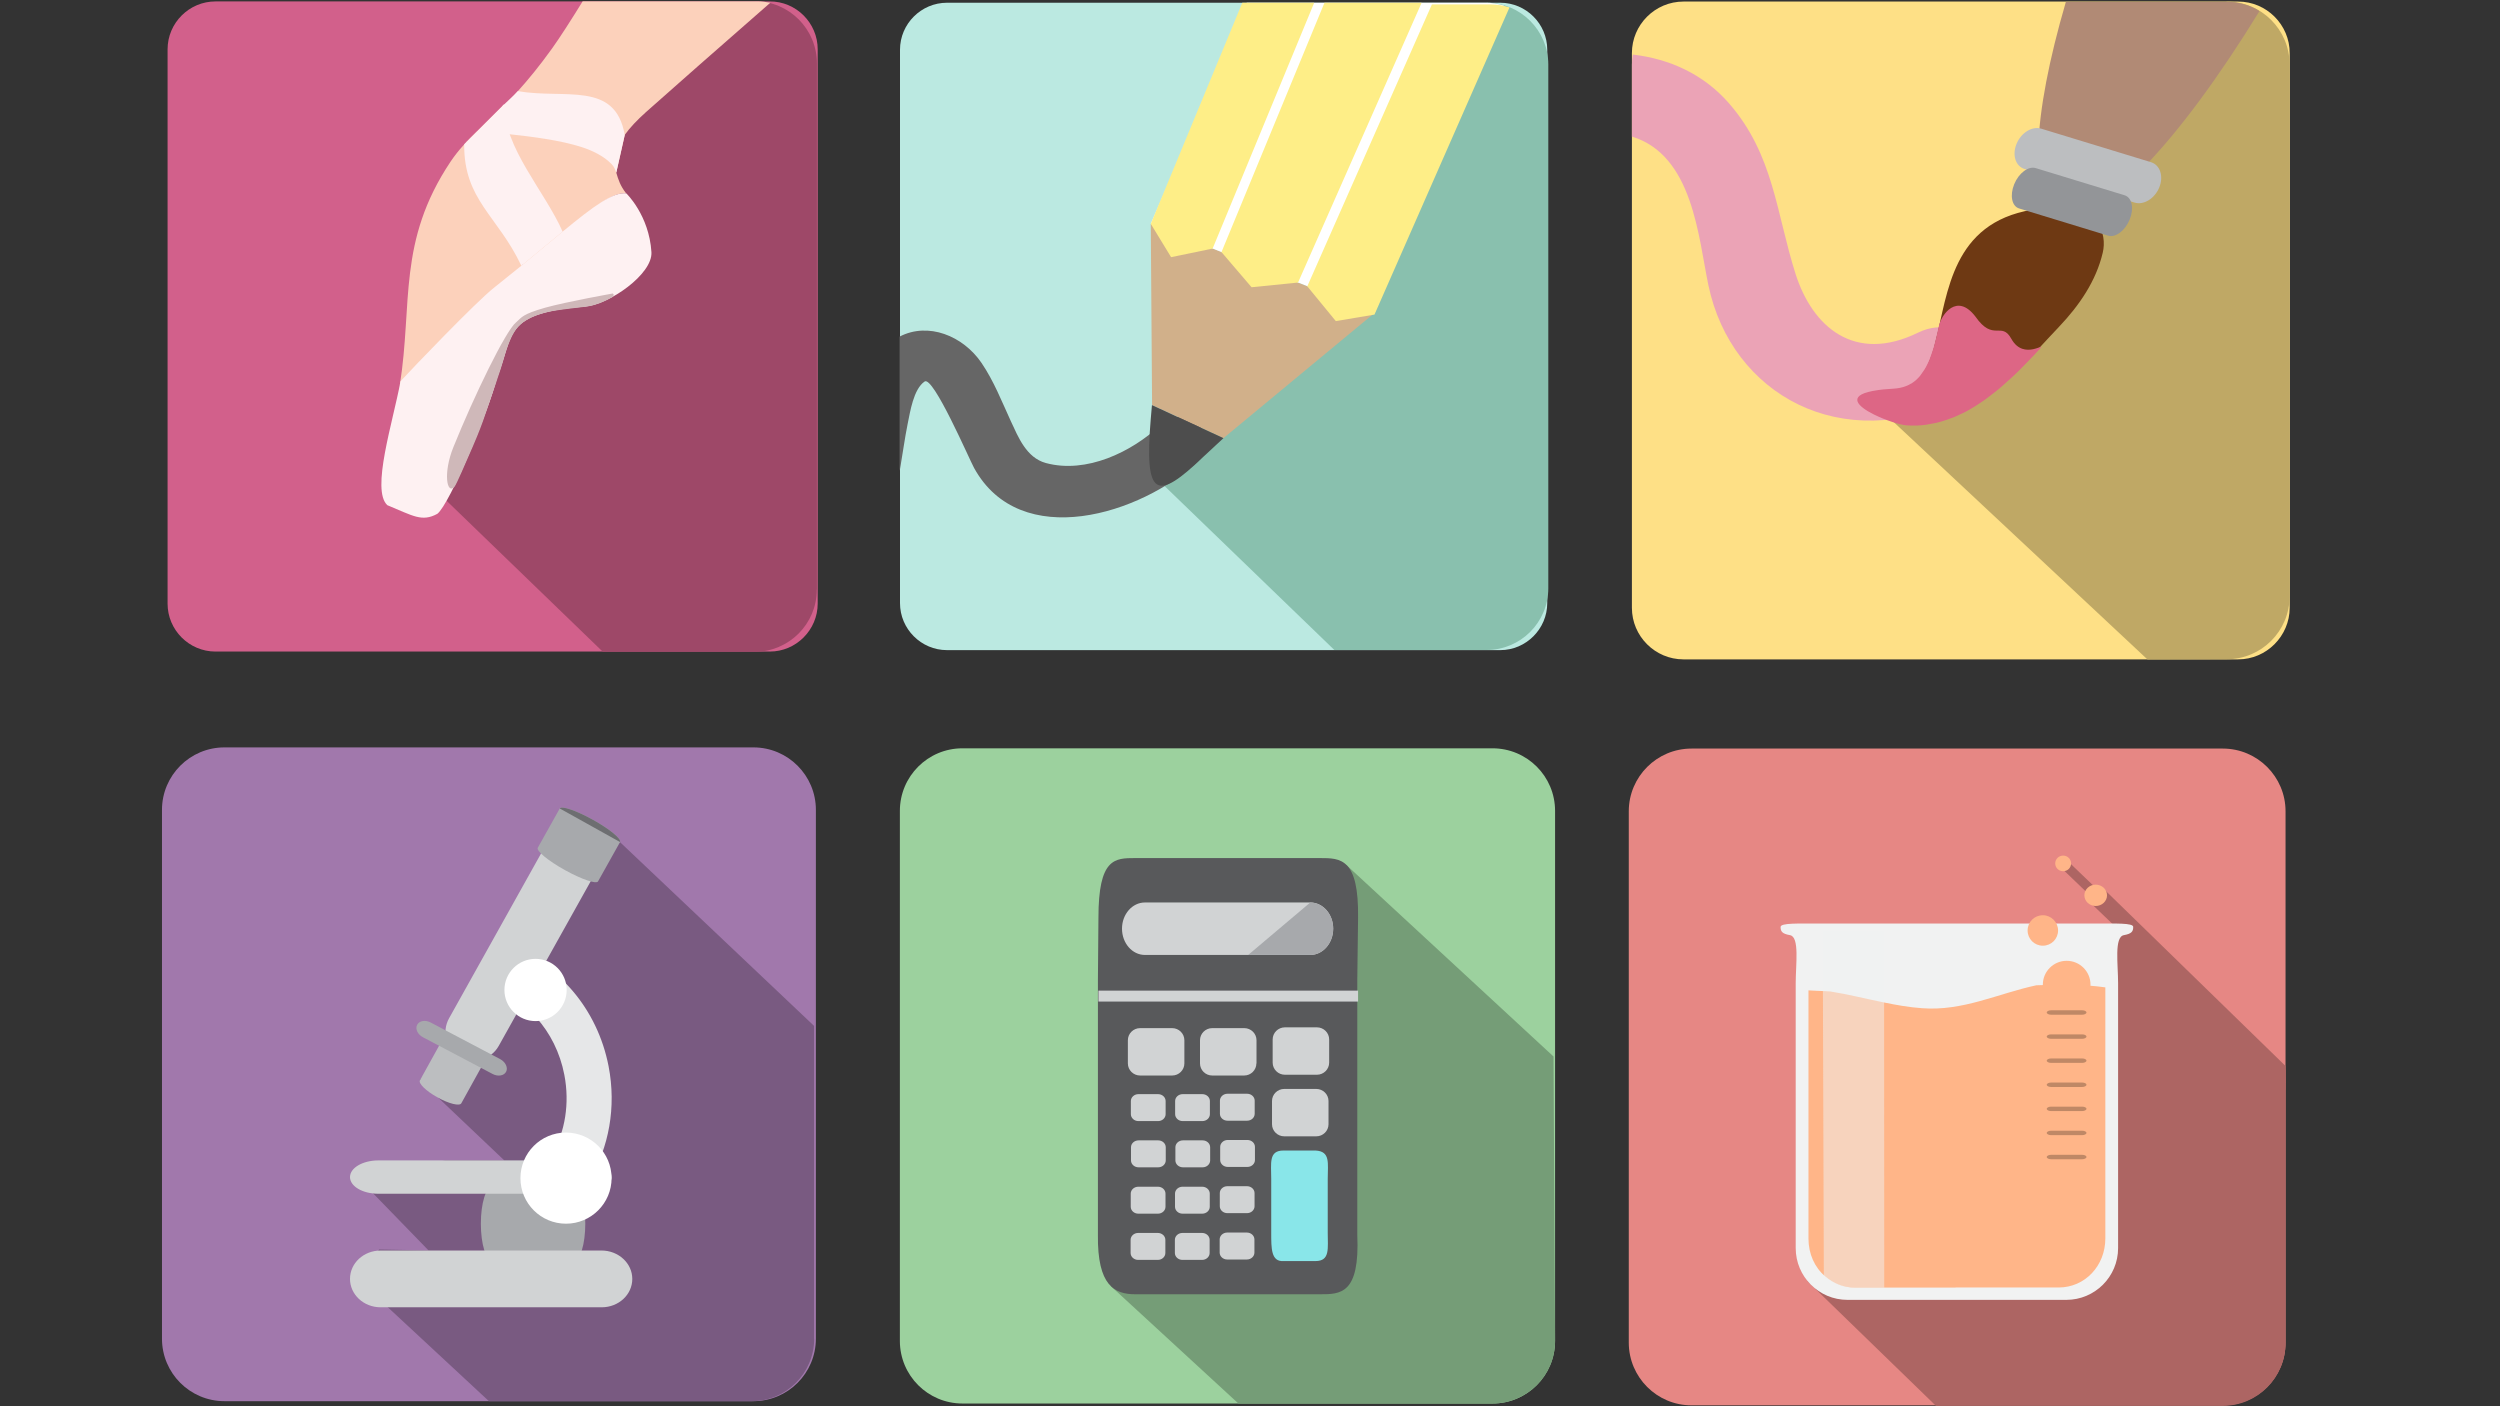 <?xml version="1.0" encoding="utf-8"?>
<!-- Generator: Adobe Illustrator 18.1.1, SVG Export Plug-In . SVG Version: 6.00 Build 0)  -->
<!DOCTYPE svg PUBLIC "-//W3C//DTD SVG 1.1//EN" "http://www.w3.org/Graphics/SVG/1.1/DTD/svg11.dtd">
<svg version="1.1" id="Layer_1" xmlns="http://www.w3.org/2000/svg" xmlns:xlink="http://www.w3.org/1999/xlink" x="0px" y="0px"
	 viewBox="0 0 1920 1080" enable-background="new 0 0 1920 1080" xml:space="preserve">
<rect x="0" y="0" width="1920" height="1080" fill="#333333" stroke="none"/>
<path fill="#D2608B" d="M591.2,500.4H165.5c-20.3,0-36.8-16.6-36.8-36.8V37.9c0-20.3,16.6-36.8,36.8-36.8h425.6
	C611.4,1,628,17.6,628,37.9v425.6C628,483.8,611.4,500.4,591.2,500.4z"/>
<path fill="#9E4868" d="M627.3,452.8c0,26.4-21.4,47.8-47.8,47.8H463L331.6,373.6l-9.3-62.6l109.8-203.3L579.6,0.9
	c26.4,0,47.8,21.4,47.8,47.8V452.8z"/>
<g>
	<path fill="#FCD1BB" d="M366.6,101C366.6,101,366.6,101,366.6,101l0.4-0.6c-7.9,7.5-14.7,14.4-21,23.8
		c-40.9,61.3-29,109-38.9,171.3c0,0,59.9-63.3,73.8-74.3c7.5-5.9,14.4-11.5,20.9-16.8c-18.3-38.6-44.1-52.1-43.9-95L366.6,101z"/>
	<path fill="#FCD1BB" d="M581.6,1H447.5c-9.3,15-17.4,27.7-23.5,36.2c-9.7,13.5-18.4,24.1-26.3,32.8c-3.6,4-7.1,7.7-10.4,11
		c0-0.3,0-0.6,0-0.9L358,109.2c-0.3,42.9,25.6,56.6,43.9,95.2l31.6-26.1c0,0,0,0,0,0c23.7-19.5,37.2-31,47.4-29.8
		c-4.5-5.7-6.1-10.7-7.6-15.9l0,0c0,0,0,0,0-0.1c0,0,0,0,0,0l6.5-28.9c4-5.6,9.4-11.3,16.3-17.5c18.9-16.9,58.7-51.8,95.5-84
		C588.4,1.5,585.1,1,581.6,1z M469.1,124.7c0-0.1-0.1-0.1-0.1-0.2C469,124.6,469,124.7,469.1,124.7z M471.4,127.7
		c0,0-0.1-0.1-0.1-0.1C471.3,127.6,471.4,127.7,471.4,127.7z M470.9,127c0,0-0.1-0.1-0.1-0.1C470.8,126.9,470.9,126.9,470.9,127z
		 M470.3,126.2c0,0-0.1-0.1-0.1-0.1C470.3,126.1,470.3,126.1,470.3,126.2z M469.7,125.5c0-0.1-0.1-0.1-0.1-0.2
		C469.6,125.4,469.7,125.4,469.7,125.5z M468.4,124c-0.1-0.1-0.1-0.1-0.2-0.2C468.3,123.9,468.3,124,468.4,124z M467.6,123.3
		c-0.1-0.1-0.1-0.1-0.2-0.2C467.5,123.2,467.6,123.3,467.6,123.3z M466.8,122.6c-0.1,0-0.1-0.1-0.2-0.1
		C466.7,122.5,466.8,122.6,466.8,122.6z M466,122c-0.1,0-0.1-0.1-0.2-0.1C465.8,121.9,465.9,121.9,466,122z M465.1,121.3
		c-0.1,0-0.1-0.1-0.2-0.1C465,121.2,465,121.3,465.1,121.3z M464.2,120.7c-0.1,0-0.1-0.1-0.2-0.1C464,120.6,464.1,120.7,464.2,120.7
		z M463.2,120.1c-0.1,0-0.1-0.1-0.2-0.1C463,120,463.1,120,463.2,120.1z M462.2,119.5c-0.1,0-0.1-0.1-0.2-0.1
		C462,119.4,462.1,119.4,462.2,119.5z M461.1,118.9c-0.1,0-0.1-0.1-0.2-0.1C461,118.8,461.1,118.8,461.1,118.9z M460,118.3
		c-0.1,0-0.1-0.1-0.2-0.1C459.9,118.2,460,118.3,460,118.3z M458.9,117.7c-0.1,0-0.1-0.1-0.2-0.1
		C458.8,117.7,458.9,117.7,458.9,117.7z M457.8,117.2c-0.1,0-0.1,0-0.2-0.1C457.7,117.1,457.7,117.2,457.8,117.2z M456.6,116.7
		c0,0-0.1,0-0.1-0.1C456.5,116.6,456.5,116.6,456.6,116.7z M455.4,116.1C455.3,116.1,455.3,116.1,455.4,116.1
		C455.3,116.1,455.3,116.1,455.4,116.1z M454.1,115.6C454.1,115.6,454.1,115.6,454.1,115.6C454.1,115.6,454.1,115.6,454.1,115.6z
		 M437.4,110.6C437.3,110.5,437.3,110.5,437.4,110.6C437.3,110.5,437.3,110.5,437.4,110.6z M435.9,110.2c-0.1,0-0.1,0-0.2,0
		C435.8,110.2,435.9,110.2,435.9,110.2z M434.4,109.9c-0.1,0-0.2,0-0.2-0.1C434.3,109.8,434.4,109.9,434.4,109.9z M432.9,109.6
		c-0.1,0-0.2,0-0.3-0.1C432.7,109.5,432.8,109.5,432.9,109.6z M431.4,109.2c-0.1,0-0.2,0-0.4-0.1
		C431.2,109.2,431.3,109.2,431.4,109.2z M429.8,108.9c-0.1,0-0.3-0.1-0.4-0.1C429.6,108.9,429.7,108.9,429.8,108.9z M428.3,108.6
		c-0.1,0-0.3-0.1-0.4-0.1C428,108.6,428.1,108.6,428.3,108.6z M426.7,108.3c-0.2,0-0.3-0.1-0.5-0.1
		C426.4,108.3,426.5,108.3,426.7,108.3z M425.1,108c-0.2,0-0.3-0.1-0.5-0.1C424.8,108,424.9,108,425.1,108z M423.5,107.8
		c-0.2,0-0.3-0.1-0.5-0.1C423.1,107.7,423.3,107.7,423.5,107.8z M397.9,104.2c-0.2,0-0.4,0-0.7-0.1
		C397.4,104.2,397.7,104.2,397.9,104.2z M421.9,107.5c-0.2,0-0.4-0.1-0.5-0.1C421.5,107.4,421.7,107.4,421.9,107.5z M420.3,107.2
		c-0.2,0-0.4-0.1-0.6-0.1C419.9,107.2,420.1,107.2,420.3,107.2z M418.6,107c-0.2,0-0.4-0.1-0.6-0.1
		C418.3,106.9,418.5,106.9,418.6,107z M417,106.7c-0.2,0-0.4-0.1-0.6-0.1C416.6,106.6,416.8,106.7,417,106.7z M415.4,106.5
		c-0.2,0-0.4-0.1-0.6-0.1C415,106.4,415.2,106.4,415.4,106.5z M413.8,106.2c-0.2,0-0.4-0.1-0.6-0.1
		C413.4,106.2,413.6,106.2,413.8,106.2z M412.2,106c-0.2,0-0.4-0.1-0.6-0.1C411.7,105.9,412,106,412.2,106z M410.6,105.8
		c-0.2,0-0.4-0.1-0.6-0.1C410.1,105.7,410.3,105.7,410.6,105.8z M408.9,105.6c-0.2,0-0.4-0.1-0.6-0.1
		C408.5,105.5,408.7,105.5,408.9,105.6z M407.3,105.3c-0.2,0-0.4-0.1-0.6-0.1C406.9,105.3,407.1,105.3,407.3,105.3z M405.7,105.1
		c-0.2,0-0.4-0.1-0.6-0.1C405.3,105.1,405.5,105.1,405.7,105.1z M404.1,104.9c-0.2,0-0.4-0.1-0.6-0.1
		C403.7,104.9,403.9,104.9,404.1,104.9z M402.5,104.7c-0.2,0-0.4-0.1-0.6-0.1C402.1,104.7,402.3,104.7,402.5,104.7z M401,104.6
		c-0.2,0-0.4-0.1-0.7-0.1C400.5,104.5,400.8,104.5,401,104.6z M399.4,104.4c-0.2,0-0.4,0-0.6-0.1C399,104.3,399.2,104.4,399.4,104.4
		z M387.3,81.8c0-0.1,0-0.2,0-0.3C387.3,81.6,387.3,81.7,387.3,81.8z M396.3,104c-0.2,0-0.5-0.1-0.7-0.1
		C395.9,104,396.1,104,396.3,104z M394.8,103.9c-0.2,0-0.4,0-0.6-0.1C394.4,103.8,394.6,103.8,394.8,103.9z M387.4,83.3
		c0-0.1,0-0.1,0-0.2C387.3,83.2,387.4,83.2,387.4,83.3z M393.1,106.8C393.1,106.8,393.2,106.8,393.1,106.8
		C393.2,106.8,393.1,106.8,393.1,106.8z M392.5,105.2C392.5,105.2,392.5,105.2,392.5,105.2C392.5,105.2,392.5,105.2,392.5,105.2z
		 M471.8,128.4c0,0,0,0.1,0.1,0.1C471.8,128.5,471.8,128.4,471.8,128.4z M472.2,129.2C472.2,129.2,472.2,129.3,472.2,129.2
		C472.2,129.3,472.2,129.2,472.2,129.2z M472.6,130C472.6,130,472.6,130.1,472.6,130C472.6,130.1,472.6,130,472.6,130z"/>
</g>
<path fill="#FEF1F2" d="M400.5,204c-6.5,5.3-13.5,10.9-20.9,16.8c-13.9,10.9-63.6,62.8-72,72c-5.8,31.3-22.8,83.6-10.1,95.2
	c19.7,8.1,26.5,13.1,38.4,6.6c9.6-7.6,39.4-78.9,45.7-104.1c13.7-34.7,4.6-49.9,68-55.1c18.1-1.5,51.8-24.8,50.7-41.8
	c-1.8-28.4-19.3-45.1-19.3-45.1c-10.2-1.2-25.1,9.8-48.8,29.3"/>
<path fill="#CFB8B9" d="M470.6,225.4c0,0-35.8,6.4-51.9,10.9c-17.8,5.1-17.8,7.3-22.3,11.2c-8.1,6.5-32.5,57-48.2,95.9
	c-8,19.8-5.1,36.7,0.8,30.5c1.6-1.7,9.5-20.6,10-21.6c12.3-27.5,12.9-32.2,19.4-50.9c1.6-4.7,3.5-9.9,5.4-15.9c0.9-3,2-6,2.9-9.4
	c2.8-10.4,6.7-20.4,11.4-25.3c1-1,7.1-8.4,26.6-12c4.9-0.9,24.7-3.2,24.7-3.2c6.3-0.7,8.7-2.1,12-3.1c2.9-1.2,5.9-2.6,8.9-4.3
	C471.5,227,471.7,226.1,470.6,225.4z"/>
<path fill="#FEF1F2" d="M432.1,177.9c-13.6-30.9-45.1-64.3-44.9-97.8l-30.7,30.7c-0.3,42.9,25.6,54.6,43.9,93.3"/>
<path id="Ribbon_ankle" fill="#FEF1F2" d="M397.7,70L397.7,70c-3.6,4-8.5,8.1-11.8,11.4c0.1,7.5,1.8,14.1,4.6,21.6
	c17.6,1.9,39.6,4.6,56.3,10c8.7,2.8,15.6,6.6,20.4,10.7c3.7,3.2,4.7,4.7,6.1,8.9l6.5-28.9C472.6,61.9,433.9,76.3,397.7,70z"/>
<path fill="#BBE9E1" d="M1152.2,499.3H727.3c-19.9,0-36.1-16.3-36.1-36.1V38.2c0-19.9,16.3-36.1,36.1-36.1h424.9
	c19.9,0,36.1,16.3,36.1,36.1v424.9C1188.3,483,1172,499.3,1152.2,499.3z"/>
<path fill="#89C0AE" d="M1189.1,451.7c0,26.3-21.3,47.5-47.5,47.5h-116.8L894.1,373L1141.6,2.1c26.2,0,47.5,21.3,47.5,47.5V451.7z"
	/>
<path fill="#666666" d="M697.1,325.4c1.9-9,4.4-26.5,13-32.4c6.6-4.6,34.4,59.9,38,66.4c35.5,64.5,128.2,35.9,172.5-5.6
	c19.4-18.2-9.9-45.6-29.3-27.4c-22.3,20.9-57.1,37.6-88.1,29.2c-15-4.1-21.2-20-26.9-32.2c-7-15.2-13-30.7-22.5-44.7
	c-14.2-20.8-40.9-31.6-62.9-20.2v103c0.1-0.5,0.3-1.1,0.4-1.7C693.3,348.3,694.8,336.8,697.1,325.4z"/>
<polygon fill="#D1B08A" points="1055.6,240.4 939.6,336.5 884.8,311.1 883.8,171.9 "/>
<path fill="#4D4D4D" d="M939.6,336.5l-15.3,14.2c-35.8,34.4-45.7,32.3-40.5-29.2l0.9-10.4L939.6,336.5z"/>
<g>
	<path fill="#FFFFFF" d="M1055.6,240.4l99.6-236c-4.6-1.5-9.5-2.3-14.5-2.3H957.5l-73.7,169.8L1055.6,240.4z"/>
	<path fill="#FEEE87" d="M1025.9,246.6l29.7-5L1159.3,5.7c-4.6-1.5-9.6-2.3-14.7-2.3h-44.9l-95.7,216.5L1025.9,246.6z"/>
	<polygon fill="#FEEE87" points="899.4,197.5 931.3,190.9 1009.3,2.1 954.1,2.1 883.8,171.9 	"/>
	<polygon fill="#FEEE87" points="961.2,220.6 996.9,217 1091.8,2.1 1017.2,2.1 938.1,193.6 	"/>
</g>
<path fill="#FEE086" d="M1718.9,506.4h-426c-21.8,0-39.6-17.8-39.6-39.6v-426c0-21.8,17.8-39.6,39.6-39.6h426
	c21.8,0,39.6,17.8,39.6,39.6v426C1758.4,488.6,1740.6,506.4,1718.9,506.4z"/>
<path fill="#BFA865" d="M1758.4,458c0,26.7-21.6,48.3-48.3,48.3l-60.8,0.2l-204.5-191.3c37-7.3,74.9-14.4,103.2-48
	c93.8-111.7,162.1-266,162.1-266c26.7,0,48.3,21.6,48.3,48.3V458z"/>
<path fill="#EBA3B6" d="M1312.1,219.3c17.6,83.5,102.2,131,192.3,87c38.6-18.9,7.1-69.7-31.4-50.8c-48.7,23.8-81.1-4.5-94-45.1
	c-14.9-46.9-16.7-91.3-50.9-130.8c-19.6-22.6-45.8-34.4-74.1-37.7c-0.4,2.6-0.7,5.2-0.7,7.8v55.2
	C1300.3,119.2,1304.3,182.3,1312.1,219.3z"/>
<path fill="#B18A75" d="M1583.2,163.2c29.7,10.6,89.7-53.1,152.1-154.7c-7.3-4.5-15.9-7.1-25.2-7.1h-123.5
	C1560.6,90.5,1557.4,153.9,1583.2,163.2z"/>
<path fill="#6E3913" d="M1572.6,159.7c-68.6,4.8-75.4,56-84.3,95.1c-0.1,0.6-0.3,1.2-0.4,1.7c-0.3,1.3-0.6,2.7-1,4
	c-0.1,0.5-0.2,0.9-0.3,1.4c-0.4,1.7-0.9,3.4-1.3,5.1c-0.1,0.3-0.1,0.5-0.2,0.7c-0.4,1.4-0.8,2.7-1.2,4c-0.2,0.5-0.3,1-0.5,1.4
	c-0.4,1.1-0.8,2.2-1.2,3.2c-0.2,0.4-0.3,0.9-0.5,1.3c-0.5,1.3-1.1,2.6-1.7,3.8c0,0.1-0.1,0.2-0.2,0.4c-0.7,1.3-1.4,2.6-2.1,3.7
	c-0.2,0.3-0.4,0.6-0.7,1c-0.6,0.9-1.2,1.7-1.8,2.4c-0.3,0.3-0.6,0.7-0.8,1c-0.7,0.8-1.4,1.5-2.1,2.2c-0.2,0.2-0.5,0.5-0.7,0.7
	c-1,0.9-2.1,1.7-3.2,2.4c-0.2,0.2-0.5,0.3-0.7,0.4c-0.9,0.5-1.9,1-2.9,1.4c-0.4,0.2-0.8,0.3-1.3,0.5c-0.9,0.3-1.9,0.6-2.9,0.9
	c-0.4,0.1-0.9,0.2-1.3,0.3c-1.5,0.3-3,0.5-4.6,0.6c0,0,0,0,0,0c-5.6,0.3-10.2,0.8-13.9,1.4c-0.6,0.1-1.1,0.2-1.7,0.3
	c-18.7,3.7-11.1,11.2,1,17.1c8.7,4.2,19.8,7.6,24.5,7.9c2.3,0.1,4.5,0.1,6.7,0c0.5,0,0.9,0,1.4,0c2.1-0.1,4.3-0.3,6.4-0.6
	c0.3,0,0.7-0.1,1-0.2c1.9-0.3,3.8-0.6,5.7-1.1c0.3-0.1,0.7-0.1,1-0.2c2-0.5,4.1-1.1,6.1-1.7c0.4-0.1,0.9-0.3,1.3-0.4
	c2-0.7,4.1-1.4,6-2.2c0,0,0,0,0,0c2-0.8,4-1.7,5.9-2.7c0.4-0.2,0.8-0.4,1.2-0.6c1.9-1,3.8-2,5.6-3c0.3-0.2,0.6-0.4,0.9-0.6
	c1.7-1,3.4-2,5-3.1c0.3-0.2,0.6-0.4,0.9-0.5c1.8-1.2,3.6-2.4,5.3-3.7c0.4-0.3,0.8-0.6,1.1-0.8c1.8-1.3,3.5-2.6,5.3-4c0,0,0,0,0,0
	c1.7-1.4,3.4-2.8,5.1-4.2c0.4-0.3,0.7-0.6,1.1-0.9c1.6-1.4,3.2-2.9,4.8-4.3c0.3-0.3,0.6-0.5,0.8-0.8c1.4-1.3,2.9-2.7,4.3-4
	c0.3-0.3,0.5-0.5,0.8-0.8c1.5-1.5,3-3,4.5-4.5c0.4-0.4,0.8-0.8,1.2-1.2c1.4-1.4,2.8-2.8,4.2-4.2c0.2-0.3,0.5-0.5,0.7-0.8
	c1.3-1.3,2.5-2.6,3.7-3.9c0.3-0.3,0.6-0.6,0.9-0.9c6.4-6.8,12.3-13.4,17.9-19.2c15.5-16.3,28.4-35.1,33.5-56.8
	C1618.4,179.6,1612,155.7,1572.6,159.7z"/>
<path fill="#BCBEC0" d="M1658.3,144c-3.5,8.5-11.9,13.7-18.9,11.6l-84.5-25.8c-7-2.1-9.7-10.8-6.2-19.3l0,0
	c3.5-8.6,12-13.8,18.9-11.7l84.5,25.8C1659,126.8,1661.8,135.4,1658.3,144L1658.3,144z"/>
<path fill="#939598" d="M1635.6,168.6c-3.5,8.6-10.9,14.1-16.5,12.4l-68.4-20.9c-5.6-1.7-7.3-10-3.8-18.6l0,0
	c3.5-8.6,10.9-14.1,16.5-12.4l68.4,20.9C1637.4,151.8,1639.1,160.1,1635.6,168.6L1635.6,168.6z"/>
<path id="Paint" fill="#DD6685" d="M1544.7,260.2c-7.6-13.8-13.8,2.7-27.6-17.1c-14.2-18.5-26.1-1.5-28,7.2
	c-0.1,0.5-0.2,0.9-0.3,1.3c-0.1,0.6-0.3,1.2-0.4,1.8c-0.3,1.4-0.6,2.8-1,4.2c-0.1,0.5-0.2,1-0.3,1.5c-0.4,1.8-0.9,3.6-1.4,5.4
	c-0.1,0.3-0.1,0.5-0.2,0.8c-0.4,1.4-0.8,2.9-1.3,4.2c-0.2,0.5-0.3,1-0.5,1.5c-0.4,1.2-0.8,2.3-1.2,3.4c-0.2,0.5-0.3,0.9-0.5,1.4
	c-0.6,1.4-1.1,2.7-1.8,4c0,0.1-0.1,0.2-0.2,0.4c-0.7,1.4-1.4,2.7-2.2,3.9c-0.2,0.3-0.5,0.7-0.7,1c-0.6,0.9-1.2,1.8-1.8,2.6
	c-0.3,0.4-0.6,0.7-0.8,1.1c-0.7,0.8-1.4,1.6-2.2,2.3c-0.2,0.2-0.5,0.5-0.7,0.7c-1,0.9-2.1,1.7-3.3,2.5c-0.2,0.2-0.5,0.3-0.8,0.4
	c-0.9,0.6-1.9,1.1-2.9,1.5c-0.4,0.2-0.9,0.4-1.3,0.5c-1,0.4-2,0.7-3,0.9c-0.4,0.1-0.9,0.2-1.3,0.3c-1.5,0.3-3.1,0.5-4.8,0.6
	c0,0,0,0,0,0c-5.8,0.3-10.6,0.8-14.4,1.5c-0.6,0.1-1.2,0.2-1.8,0.3c-19.3,3.8-11.4,11.8,1.1,18c9,4.5,20.4,8.1,25.3,8.4
	c2.3,0.1,4.6,0.2,6.9,0.1c0.5,0,1,0,1.4,0c2.2-0.1,4.4-0.3,6.6-0.6c0.4,0,0.7-0.1,1.1-0.2c2-0.3,4-0.7,5.9-1.1
	c0.3-0.1,0.7-0.1,1-0.2c2.1-0.5,4.2-1.1,6.3-1.8c0.4-0.1,0.9-0.3,1.3-0.4c2.1-0.7,4.2-1.5,6.2-2.3c0,0,0,0,0,0
	c2.1-0.9,4.1-1.8,6.1-2.8c0.4-0.2,0.8-0.4,1.3-0.6c1.9-1,3.9-2,5.7-3.2c0.3-0.2,0.6-0.4,1-0.6c1.7-1,3.5-2.1,5.2-3.3
	c0.3-0.2,0.6-0.4,0.9-0.6c1.9-1.2,3.7-2.5,5.5-3.9c0.4-0.3,0.8-0.6,1.2-0.9c1.8-1.4,3.6-2.8,5.4-4.2c0,0,0,0,0,0
	c1.8-1.4,3.5-2.9,5.3-4.5c0.4-0.3,0.7-0.7,1.1-1c1.7-1.5,3.3-3,5-4.5c0.3-0.3,0.6-0.5,0.9-0.8c1.5-1.4,3-2.8,4.4-4.2
	c0.3-0.3,0.5-0.5,0.8-0.8c1.6-1.6,3.1-3.1,4.6-4.7c0.4-0.4,0.8-0.8,1.2-1.2c1.4-1.5,2.9-3,4.3-4.5c0.2-0.3,0.5-0.5,0.8-0.8
	c1.3-1.4,2.6-2.8,3.8-4.1c0.3-0.3,0.6-0.6,0.9-1C1572.5,261.5,1554.4,277.6,1544.7,260.2z"/>
<path fill="#A178AC" d="M626.6,1028.1c0,26.5-21.5,48-48,48H172.4c-26.5,0-48-21.5-48-48V622c0-26.5,21.5-48,48-48h406.2
	c26.5,0,48,21.5,48,48V1028.1z"/>
<path fill="#795A81" d="M625.3,1028.1c0,26.5-21.5,48-48,48l-201.8,0l-101.1-93.9l16.8-22.6l37.9,0.7L274.4,904l67.5-12.8h45.4
	l-64.8-61.5l66.9-93.3l86.7-89.7l149.1,141.2V1028.1z"/>
<path fill="#E6E7E8" d="M374.2,758.1c28.5,7.3,52.6,33.1,59.2,67.3c8.6,44.3-15.3,86.5-53.4,95.7c1.9,11.4,4.1,22.7,6.6,34
	c56.9-12.7,93-73.1,80.8-136.2c-8.6-44.4-38.9-78.6-76.2-91.7C376.1,721.9,367.9,756.5,374.2,758.1z"/>
<path fill="#A7A9AC" d="M449.5,939.8c0,15.7-3.9,28.4-8.7,28.4h-62.8c-4.8,0-8.7-12.7-8.7-28.4l0,0c0-15.7,3.9-28.4,8.7-28.4h62.8
	C445.6,911.4,449.5,924.1,449.5,939.8L449.5,939.8z"/>
<path fill="#D1D3D4" d="M485.6,982.2c0,12.1-10.5,21.8-23.5,21.8H292.3c-13,0-23.5-9.8-23.5-21.8l0,0c0-12.1,10.5-21.8,23.5-21.8
	H462C475,960.4,485.6,970.2,485.6,982.2L485.6,982.2z"/>
<path fill="#D1D3D4" d="M469.7,904c0,7.1-9.8,12.8-21.8,12.8H290.6c-12.1,0-21.8-5.7-21.8-12.8l0,0c0-7.1,9.8-12.8,21.8-12.8h157.3
	C459.9,891.2,469.7,896.9,469.7,904L469.7,904z"/>
<path fill="#FFFFFF" d="M469.7,904.8c0,19.3-15.7,35-35,35c-19.3,0-35-15.6-35-35c0-19.3,15.6-35,35-35
	C454.1,869.9,469.7,885.5,469.7,904.8z"/>
<path fill="#D1D3D4" d="M451.3,636.3c10.5,5.9,14.3,19.2,8.4,29.7L383,803.3c-5.9,10.5-19.2,14.3-29.7,8.4l0,0
	c-10.5-5.9-14.3-19.2-8.4-29.7l76.7-137.4C427.5,634.2,440.8,630.4,451.3,636.3L451.3,636.3z"/>
<path fill="#BCBEC0" d="M357.9,803.3c8.8,4.9,14.8,10.7,13.5,13.1l-17.1,30.9c-1.3,2.4-9.5,0.4-18.3-4.5l0,0
	c-8.8-4.9-14.8-10.7-13.5-13.1l17.1-30.9C340.9,796.5,349.1,798.5,357.9,803.3L357.9,803.3z"/>
<path fill="#A7A9AC" d="M388.7,823.1c-1.6,3.1-6.3,3.9-10.4,1.7l-53.5-28.2c-4.1-2.2-6.1-6.4-4.4-9.6l0,0c1.6-3.1,6.3-3.9,10.4-1.7
	l53.5,28.2C388.3,815.7,390.3,820,388.7,823.1L388.7,823.1z"/>
<g>
	<path fill="#A7A9AC" d="M455.4,629.6c12.8,7.1,22.1,14.8,20.8,17.1l-16.9,30.2c-1.3,2.3-12.7-1.6-25.5-8.7l0,0
		c-12.8-7.1-22.1-14.8-20.8-17.1l16.9-30.2C431.2,618.6,442.6,622.5,455.4,629.6L455.4,629.6z"/>
	<path fill="#6D6E71" d="M455.4,629.6c12.8,7.1,22.1,14.8,20.8,17.1l-46.3-25.8C431.2,618.6,442.6,622.5,455.4,629.6L455.4,629.6z"
		/>
</g>
<path fill="#FFFFFF" d="M435.2,760.3c0,13.2-10.7,23.9-23.9,23.9c-13.2,0-23.9-10.7-23.9-23.9c0-13.2,10.7-23.9,23.9-23.9
	C424.5,736.4,435.2,747.1,435.2,760.3z"/>
<path fill="#9CD19E" d="M1194.3,1029.8c0,26.6-21.5,48.1-48.1,48.1h-407c-26.6,0-48.1-21.5-48.1-48.1v-407
	c0-26.6,21.5-48.1,48.1-48.1h407c26.6,0,48.1,21.5,48.1,48.1V1029.8z"/>
<path fill="#759D77" d="M1194.3,1029.8c0,26.6-21.5,48.1-48.1,48.1H951.1l-97.6-89.8L1034,664.3l159.1,147.1L1194.3,1029.8z"/>
<path fill="#58595B" d="M1042.4,948.4c2,45.6-12.9,45.6-28.7,45.6H871.9c-15.9,0-29.2-6.5-28.7-45.6V759.9v-7.7l0.4-47.3
	c0-45.9,12.5-45.9,28.3-45.9h141.8c15.9,0,29.9,0,29.3,45.9l-0.6,47.3v7.7V948.4z"/>
<rect x="843.6" y="760.8" fill="#D1D3D4" width="199.4" height="8.4"/>
<path fill="#D1D3D4" d="M1023.9,713.2c0,11.1-7.9,20.2-17.6,20.2H879.3c-9.7,0-17.6-9-17.6-20.2l0,0c0-11.1,7.9-20.1,17.6-20.1
	h126.9C1016,693.1,1023.9,702.1,1023.9,713.2L1023.9,713.2z"/>
<path fill="#A7A9AC" d="M1023.9,713.2c0,11.1-7.9,20.2-17.6,20.2h-47.7l47.7-40.3C1016,693.1,1023.9,702.1,1023.9,713.2
	L1023.9,713.2z"/>
<g>
	<path fill="#D1D3D4" d="M909.6,816.7c0,5.1-4.2,9.3-9.4,9.3h-24.6c-5.2,0-9.4-4.2-9.4-9.3v-17.8c0-5.1,4.2-9.3,9.4-9.3h24.6
		c5.2,0,9.4,4.2,9.4,9.3V816.7z"/>
	<path fill="#D1D3D4" d="M964.9,816.7c0,5.1-4.2,9.3-9.4,9.3H931c-5.2,0-9.4-4.2-9.4-9.3v-17.8c0-5.1,4.2-9.3,9.4-9.3h24.6
		c5.2,0,9.4,4.2,9.4,9.3V816.7z"/>
	<path fill="#D1D3D4" d="M1020.8,816.1c0,5.1-4.2,9.3-9.4,9.3h-24.6c-5.2,0-9.4-4.2-9.4-9.3v-17.8c0-5.1,4.2-9.3,9.4-9.3h24.6
		c5.2,0,9.4,4.2,9.4,9.3V816.1z"/>
</g>
<path fill="#D1D3D4" d="M1020.3,863.4c0,5.1-4.2,9.3-9.4,9.3h-24.6c-5.2,0-9.4-4.2-9.4-9.3v-17.8c0-5.1,4.2-9.3,9.4-9.3h24.6
	c5.2,0,9.4,4.2,9.4,9.3V863.4z"/>
<g>
	<path fill="#D1D3D4" d="M895.2,855.7c0,2.9-2.6,5.3-5.8,5.3h-15.1c-3.2,0-5.8-2.4-5.8-5.3v-10.1c0-2.9,2.6-5.3,5.8-5.3h15.1
		c3.2,0,5.8,2.4,5.8,5.3V855.7z"/>
	<path fill="#D1D3D4" d="M929.2,855.7c0,2.9-2.6,5.3-5.8,5.3h-15.1c-3.2,0-5.8-2.4-5.8-5.3v-10.1c0-2.9,2.6-5.3,5.8-5.3h15.1
		c3.2,0,5.8,2.4,5.8,5.3V855.7z"/>
	<path fill="#D1D3D4" d="M963.6,855.4c0,2.9-2.6,5.3-5.8,5.3h-15.1c-3.2,0-5.8-2.4-5.8-5.3v-10.1c0-2.9,2.6-5.3,5.8-5.3h15.1
		c3.2,0,5.8,2.4,5.8,5.3V855.4z"/>
</g>
<g>
	<path fill="#D1D3D4" d="M895.3,891.2c0,2.9-2.6,5.3-5.8,5.3h-15.1c-3.2,0-5.8-2.4-5.8-5.3v-10.1c0-2.9,2.6-5.3,5.8-5.3h15.1
		c3.2,0,5.8,2.4,5.8,5.3V891.2z"/>
	<path fill="#D1D3D4" d="M929.4,891.2c0,2.9-2.6,5.3-5.8,5.3h-15.1c-3.2,0-5.8-2.4-5.8-5.3v-10.1c0-2.9,2.6-5.3,5.8-5.3h15.1
		c3.2,0,5.8,2.4,5.8,5.3V891.2z"/>
	<path fill="#D1D3D4" d="M963.8,890.9c0,2.9-2.6,5.3-5.8,5.3h-15.1c-3.2,0-5.8-2.4-5.8-5.3v-10.1c0-2.9,2.6-5.3,5.8-5.3H958
		c3.2,0,5.8,2.4,5.8,5.3V890.9z"/>
</g>
<g>
	<path fill="#D1D3D4" d="M895.1,926.8c0,2.9-2.6,5.3-5.8,5.3h-15.1c-3.2,0-5.8-2.4-5.8-5.3v-10.1c0-2.9,2.6-5.3,5.8-5.3h15.1
		c3.2,0,5.8,2.4,5.8,5.3V926.8z"/>
	<path fill="#D1D3D4" d="M929.1,926.8c0,2.9-2.6,5.3-5.8,5.3h-15.1c-3.2,0-5.8-2.4-5.8-5.3v-10.1c0-2.9,2.6-5.3,5.8-5.3h15.1
		c3.2,0,5.8,2.4,5.8,5.3V926.8z"/>
	<path fill="#D1D3D4" d="M963.5,926.4c0,2.9-2.6,5.3-5.8,5.3h-15.1c-3.2,0-5.8-2.4-5.8-5.3v-10.1c0-2.9,2.6-5.3,5.8-5.3h15.1
		c3.2,0,5.8,2.4,5.8,5.3V926.4z"/>
</g>
<g>
	<path fill="#D1D3D4" d="M895,962.3c0,2.9-2.6,5.3-5.8,5.3h-15.1c-3.2,0-5.8-2.4-5.8-5.3v-10.1c0-2.9,2.6-5.3,5.8-5.3h15.1
		c3.2,0,5.8,2.4,5.8,5.3V962.3z"/>
	<path fill="#D1D3D4" d="M929,962.3c0,2.9-2.6,5.3-5.8,5.3h-15.1c-3.2,0-5.8-2.4-5.8-5.3v-10.1c0-2.9,2.6-5.3,5.8-5.3h15.1
		c3.2,0,5.8,2.4,5.8,5.3V962.3z"/>
	<path fill="#D1D3D4" d="M963.4,962c0,2.9-2.6,5.3-5.8,5.3h-15.1c-3.2,0-5.8-2.4-5.8-5.3v-10.1c0-2.9,2.6-5.3,5.8-5.3h15.1
		c3.2,0,5.8,2.4,5.8,5.3V962z"/>
</g>
<path fill="#89E6E9" d="M1019.7,946.8c0,12,1.9,21.7-9.4,21.7h-24.6c-9.5,0.6-9.4-9.7-9.4-21.7v-41.5c0-12-2.1-21.7,9.4-21.7h24.6
	c11.6,0.6,9.4,9.7,9.4,21.7V946.8z"/>
<path fill="#E68784" d="M1755.3,1031.1c0,26.6-21.6,48.2-48.2,48.2h-408c-26.6,0-48.2-21.6-48.2-48.2v-408
	c0-26.6,21.6-48.2,48.2-48.2h408c26.6,0,48.2,21.6,48.2,48.2V1031.1z"/>
<g>
	<path fill="#AD6563" d="M1755.3,1031.5c0,26.6-21.6,48.2-48.2,48.2h-220.3l-98.7-95.8l69.6-193.4l180-76.7l117.6,113.8V1031.5z"/>
	<polygon fill="#AD6563" points="1605.5,693.4 1613.9,681 1755.3,818.7 1755.3,836.8 	"/>
	<polygon fill="#AD6563" points="1583,666.5 1587.1,660.4 1755.3,821.7 1755.3,831.9 	"/>
</g>
<path fill="#F1F2F2" d="M1608.3,709.3H1503v1.5c0,0,0,0,0,0v-1.5h-105.2c-16.1,0-30.3-0.6-30.3,2.6c0,3.3,1,5.2,7.2,6.3
	c7.5,1.3,4.4,22.5,4.4,36.8v203.5c0,22,17.8,39.8,39.8,39.8h84v-1.2h0v1.2h84c22,0,39.8-17.8,39.8-39.8V755
	c0-14.3-3.1-35.4,4.4-36.8c6.2-1.1,7.2-3,7.2-6.3C1638.5,708.7,1624.4,709.3,1608.3,709.3z"/>
<path fill="#FFB588" d="M1563.9,756.7c-29.7,6.4-56.3,20-87.8,17.6c-9.9-0.7-19.5-2.4-29.2-4.4c-13.9-2.8-27.5-6.3-41.5-8.5
	c-1.4,0-2.2-0.1-3.6-0.2c-4.5-0.2-8.9-0.3-12.9-0.6v190.6c0,11.7,4.7,22.2,12.9,29.1c6.4,5.4,14.1,8.6,23.1,8.6h22.1h54.9v-1.7v0
	v1.6h79.1c20.4,0,35.9-16.8,35.9-37.7V758.3C1600,755.9,1581.9,755.9,1563.9,756.7z"/>
<g>
	<path fill="#BF8866" d="M1602.4,777.6c0,0.9-1.5,1.7-3.3,1.7h-23.9c-1.8,0-3.3-0.8-3.3-1.7l0,0c0-0.9,1.5-1.7,3.3-1.7h23.9
		C1600.9,775.9,1602.4,776.6,1602.4,777.6L1602.4,777.6z"/>
	<path fill="#BF8866" d="M1602.4,796.1c0,0.9-1.5,1.7-3.3,1.7h-23.9c-1.8,0-3.3-0.8-3.3-1.7l0,0c0-0.9,1.5-1.7,3.3-1.7h23.9
		C1600.9,794.4,1602.4,795.1,1602.4,796.1L1602.4,796.1z"/>
	<path fill="#BF8866" d="M1602.4,814.6c0,0.9-1.5,1.7-3.3,1.7h-23.9c-1.8,0-3.3-0.8-3.3-1.7l0,0c0-0.9,1.5-1.7,3.3-1.7h23.9
		C1600.9,812.9,1602.4,813.6,1602.4,814.6L1602.4,814.6z"/>
	<path fill="#BF8866" d="M1602.4,833.1c0,0.9-1.5,1.7-3.3,1.7h-23.9c-1.8,0-3.3-0.8-3.3-1.7l0,0c0-0.9,1.5-1.7,3.3-1.7h23.9
		C1600.9,831.4,1602.4,832.1,1602.4,833.1L1602.4,833.1z"/>
	<path fill="#BF8866" d="M1602.4,851.6c0,0.9-1.5,1.7-3.3,1.7h-23.9c-1.8,0-3.3-0.8-3.3-1.7l0,0c0-0.9,1.5-1.7,3.3-1.7h23.9
		C1600.9,849.9,1602.4,850.6,1602.4,851.6L1602.4,851.6z"/>
	<path fill="#BF8866" d="M1602.4,870.1c0,0.9-1.5,1.7-3.3,1.7h-23.9c-1.8,0-3.3-0.8-3.3-1.7l0,0c0-0.9,1.5-1.7,3.3-1.7h23.9
		C1600.9,868.4,1602.4,869.1,1602.4,870.1L1602.4,870.1z"/>
	<path fill="#BF8866" d="M1602.4,888.6c0,0.9-1.5,1.7-3.3,1.7h-23.9c-1.8,0-3.3-0.8-3.3-1.7l0,0c0-0.9,1.5-1.7,3.3-1.7h23.9
		C1600.9,886.9,1602.4,887.6,1602.4,888.6L1602.4,888.6z"/>
</g>
<path opacity="0.5" fill="#F1F2F2" d="M1400,715v46.2l0.7,219.2c6.4,5.4,15.3,8.6,24.3,8.6h22.1l-0.1-219.1V715H1400z"/>
<path fill="#FFB588" d="M1605.5,756.2c0,10.1-8.2,18.3-18.3,18.3c-10.1,0-18.3-8.2-18.3-18.3c0-10.1,8.2-18.3,18.3-18.3
	C1597.3,737.9,1605.5,746.1,1605.5,756.2z"/>
<path fill="#FFB588" d="M1580.6,714.6c0,6.5-5.2,11.7-11.7,11.7c-6.5,0-11.7-5.2-11.7-11.7c0-6.5,5.2-11.7,11.7-11.7
	C1575.3,702.9,1580.6,708.2,1580.6,714.6z"/>
<path fill="#FFB588" d="M1618.2,687.6c0,4.5-3.9,8.2-8.7,8.2c-4.8,0-8.7-3.7-8.7-8.2c0-4.5,3.9-8.2,8.7-8.2
	C1614.3,679.4,1618.2,683.1,1618.2,687.6z"/>
<path fill="#FFB588" d="M1590.6,663.1c0,3.3-2.7,6-6.1,6c-3.4,0-6.1-2.7-6.1-6c0-3.3,2.7-6,6.1-6
	C1587.9,657.1,1590.6,659.8,1590.6,663.1z"/>
</svg>
